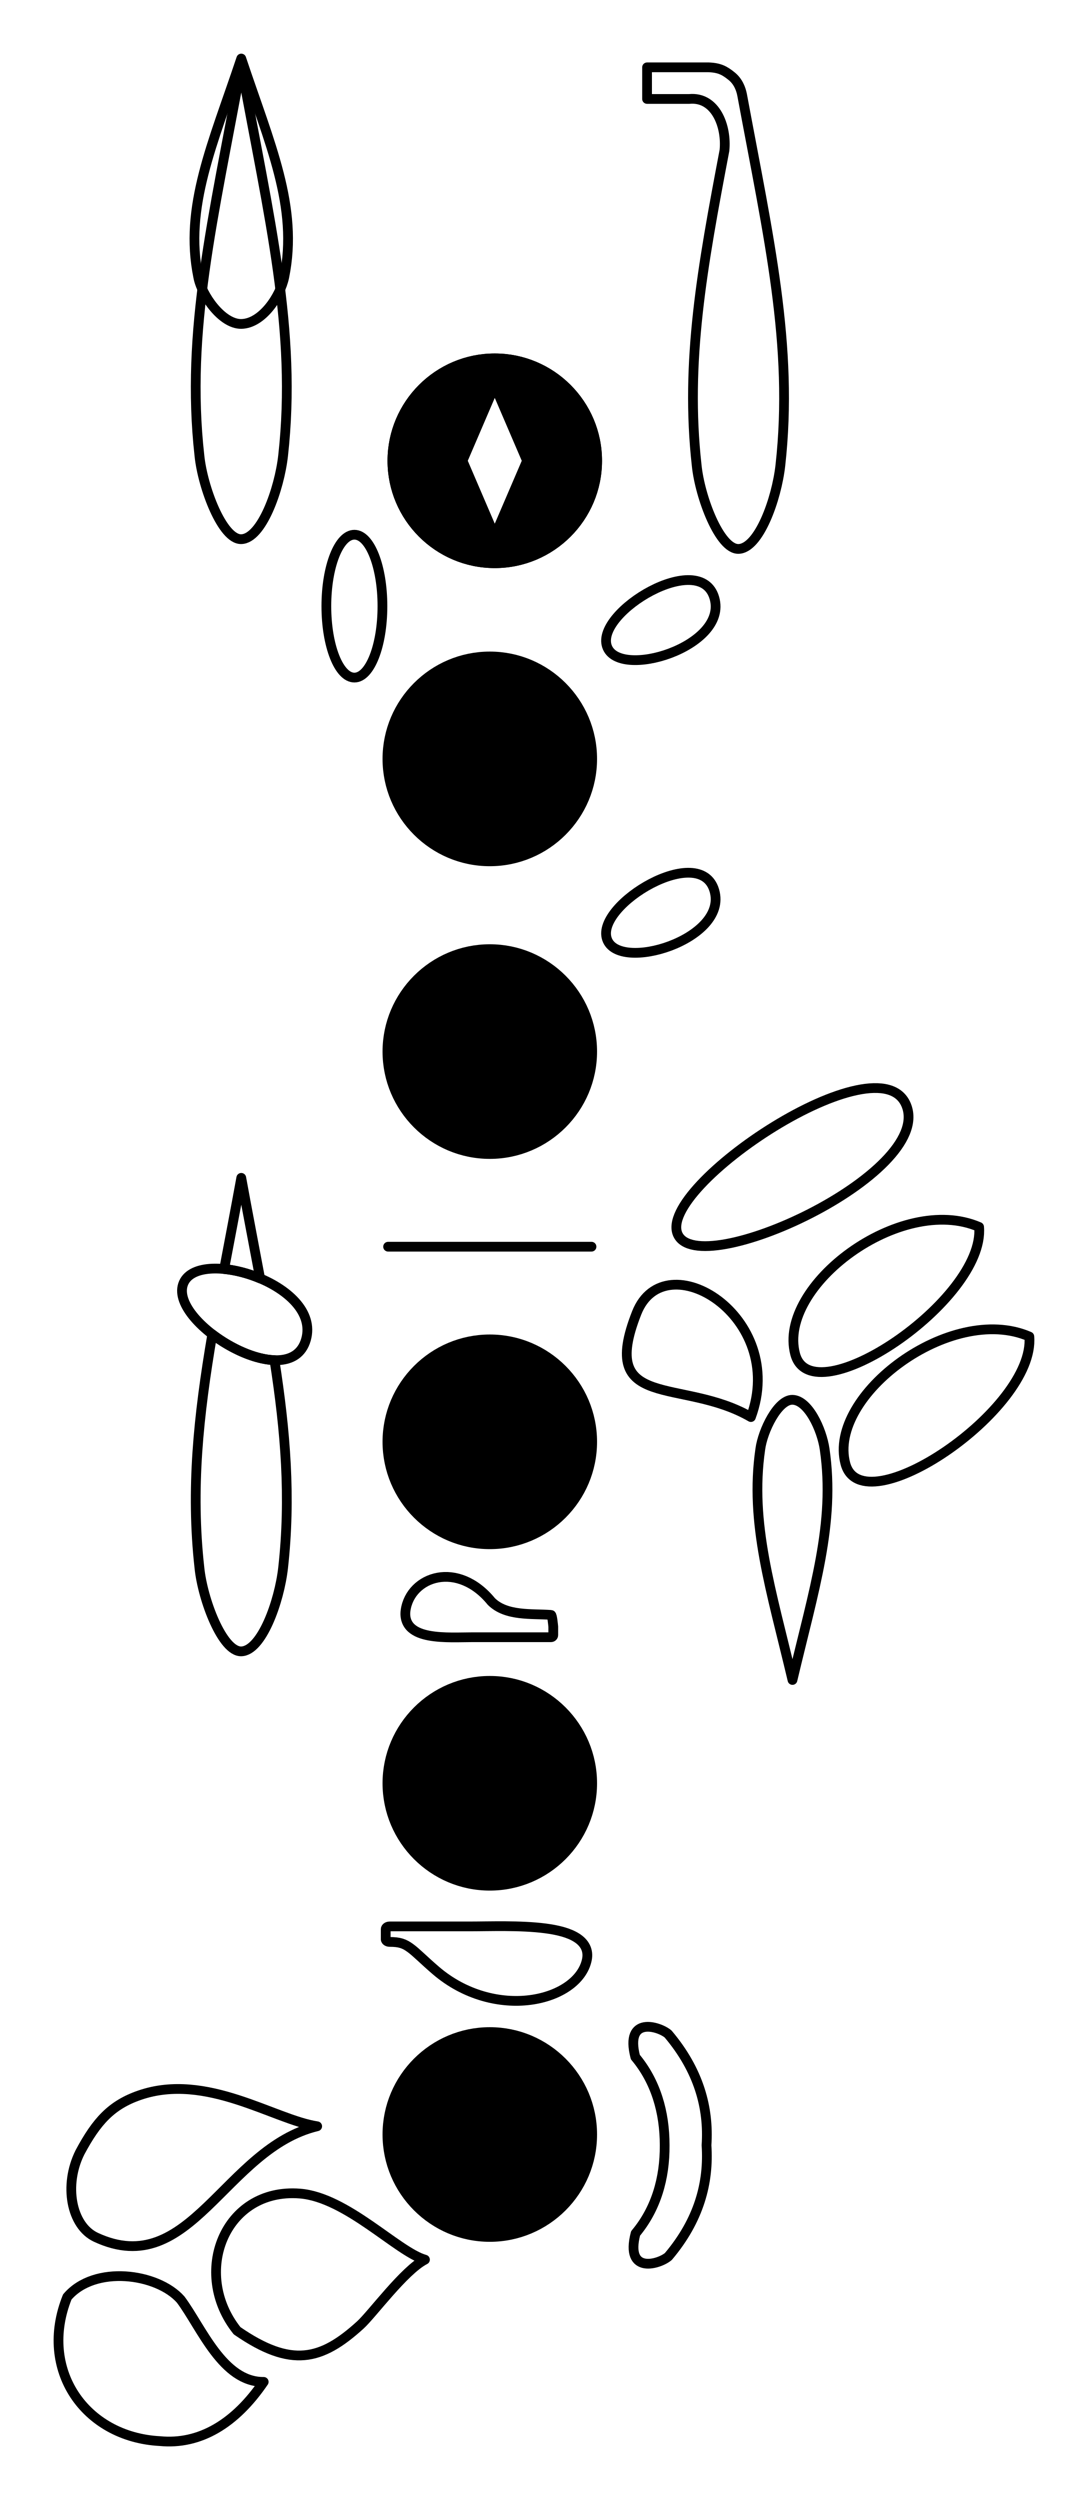<svg xmlns="http://www.w3.org/2000/svg" width="223.176" height="512.52" viewBox="0 0 167.382 384.39"><g stroke-width="2" stroke-linecap="round" stroke-linejoin="round" stroke="#000"><path d="M152.559 28.494C151.194 27.406 150.173 26.791 147.887 26.703 143.673 26.703 139.455 26.703 135.241 26.703 135.241 28.197 135.241 31.692 135.241 33.187 139.455 33.187 139.673 33.187 143.887 33.187 149.298 32.671 151.616 38.807 151.116 43.744 146.574 67.645 143.043 86.989 145.418 108.302 146.069 114.796 150.121 125.531 154.002 125.432 158.184 125.322 161.809 115.25 162.585 108.302 165.319 83.713 160.199 61.739 154.741 32.375 154.491 31.052 153.887 29.552 152.559 28.494M52.002 26.364C46.278 57.765 40.554 80.604 43.418 106.302 44.069 112.796 48.121 123.531 52.002 123.432 56.184 123.322 59.809 113.25 60.585 106.302 63.444 80.604 57.72 57.765 52.002 26.364" transform="matrix(.75 0 0 .75 -1.884 -9.675)" fill="none"/><path d="M52.002 24.901C46.121 42.505 40.241 55.302 43.179 69.703 43.851 73.348 48.012 79.359 52.002 79.307 56.298 79.244 60.022 73.598 60.819 69.703 63.762 55.302 57.882 42.505 52.002 24.901M104.002 128.364C115.58 128.364 125.002 118.942 125.002 107.364 125.002 95.781 115.58 86.364 104.002 86.364 92.418 86.364 83.002 95.781 83.002 107.364 83.002 118.942 92.418 128.364 104.002 128.364" transform="matrix(.75 0 0 .75 -1.884 -9.675)" fill="none"/><path d="M 104.002 86.359 C 92.418 86.359 83.002 95.781 83.002 107.359 C 83.002 118.942 92.418 128.359 104.002 128.359 C 115.58 128.359 125.002 118.942 125.002 107.359 C 125.002 95.781 115.58 86.359 104.002 86.359 M 104.002 91.932 C 104.002 91.932 110.627 107.359 110.627 107.359 C 110.627 107.359 104.002 122.791 104.002 122.791 C 104.002 122.791 97.377 107.359 97.377 107.359 C 97.377 107.359 104.002 91.932 104.002 91.932" transform="matrix(.75 0 0 .75 -1.884 -9.675)"/><path d="M 75.21 122.52 C 78.392 122.52 80.96 129.052 80.96 137.161 C 80.96 145.276 78.392 151.807 75.21 151.807 C 72.022 151.807 69.455 145.276 69.455 137.161 C 69.455 129.052 72.022 122.52 75.21 122.52" transform="matrix(.75 0 0 .75 -1.884 -9.675)" fill="none"/><path d="M 102.981 189.473 C 114.564 189.473 123.981 180.057 123.981 168.473 C 123.981 156.895 114.564 147.473 102.981 147.473 C 91.403 147.473 81.981 156.895 81.981 168.473 C 81.981 180.057 91.403 189.473 102.981 189.473" transform="matrix(.75 0 0 .75 -1.884 -9.675)"/><path d="M127.002 145.364C129.309 152.401 151.944 145.479 149.048 135.479 146.147 125.484 124.689 138.322 127.002 145.364M127.002 205.364C129.309 212.401 151.944 205.479 149.048 195.479 146.147 185.484 124.689 198.322 127.002 205.364" transform="matrix(.75 0 0 .75 -1.884 -9.675)" fill="none"/><path d="M 102.981 249.473 C 114.564 249.473 123.981 240.057 123.981 228.473 C 123.981 216.895 114.564 207.473 102.981 207.473 C 91.403 207.473 81.981 216.895 81.981 228.473 C 81.981 240.057 91.403 249.473 102.981 249.473" transform="matrix(.75 0 0 .75 -1.884 -9.675)"/><path d="M141.538 265.942C145.913 275.703 193.871 253.635 188.455 239.578 183.038 225.52 137.163 256.177 141.538 265.942M156.543 303.401C142.371 295.182 125.095 302.322 133.116 282.031 138.903 267.401 164.147 282.807 156.543 303.401M203.351 264.427C187.252 257.484 161.918 276.494 165.616 290.479 169.038 303.421 204.616 279.453 203.351 264.427" transform="matrix(.75 0 0 .75 -1.884 -9.675)" fill="none"/><path d="M213.653 286.89C197.559 279.942 172.22 298.953 175.918 312.937 179.345 325.885 214.918 301.916 213.653 286.89M165.069 357.296C160.668 338.713 156.267 325.197 158.465 309.994 158.97 306.151 162.085 299.802 165.069 299.859 168.288 299.927 171.074 305.885 171.668 309.994 173.871 325.197 169.47 338.713 165.069 357.296M82.121 268.473C82.121 268.473 123.845 268.473 123.845 268.473M52.002 254.359C50.798 260.958 49.616 267.109 48.491 273.052 50.866 273.286 53.449 273.953 55.871 274.979 54.653 268.458 53.33 261.661 52.002 254.359M46.059 286.427C43.21 303.14 41.621 318.161 43.418 334.302 44.069 340.796 48.121 351.531 52.002 351.432 56.184 351.322 59.809 341.25 60.585 334.302 62.189 319.885 61.09 306.364 58.809 291.729 54.851 291.604 49.908 289.369 46.059 286.427" transform="matrix(.75 0 0 .75 -1.884 -9.675)" fill="none"/><path d="M 40.043 276.239 C 42.684 268.182 68.585 276.104 65.267 287.546 C 61.949 298.984 37.397 284.291 40.043 276.239" transform="matrix(.75 0 0 .75 -1.884 -9.675)" fill="none"/><path d="M 102.981 329.473 C 114.564 329.473 123.981 320.057 123.981 308.473 C 123.981 296.895 114.564 287.473 102.981 287.473 C 91.403 287.473 81.981 296.895 81.981 308.473 C 81.981 320.057 91.403 329.473 102.981 329.473" transform="matrix(.75 0 0 .75 -1.884 -9.675)"/><path d="M 116.002 346.369 C 115.976 346.135 115.783 343.958 115.548 343.958 C 111.569 343.661 106.371 344.255 103.298 341.208 C 99.877 337.02 95.746 335.677 92.324 336.307 C 88.908 336.932 86.205 339.526 85.71 343.005 C 85.486 344.578 85.976 345.822 86.897 346.651 C 87.819 347.484 89.106 347.937 90.559 348.208 C 93.46 348.744 97.033 348.531 99.507 348.531 C 99.507 348.531 115.548 348.531 115.548 348.531 C 115.798 348.531 116.002 348.333 116.002 348.083 C 116.002 348.083 116.002 346.411 116.002 346.411 C 116.002 346.401 116.002 346.385 116.002 346.369" transform="matrix(.75 0 0 .75 -1.884 -9.675)" fill="none"/><path d="M 102.981 399.473 C 114.564 399.473 123.981 390.057 123.981 378.473 C 123.981 366.895 114.564 357.473 102.981 357.473 C 91.403 357.473 81.981 366.895 81.981 378.473 C 81.981 390.057 91.403 399.473 102.981 399.473" transform="matrix(.75 0 0 .75 -1.884 -9.675)"/><path d="M 81.632 410.489 C 81.673 410.776 82.017 410.994 82.429 410.994 C 84.481 410.994 85.434 411.333 86.689 412.25 C 87.944 413.161 89.392 414.687 91.918 416.854 C 97.944 422.02 105.22 423.677 111.241 422.901 C 117.267 422.13 122.022 418.927 122.897 414.635 C 123.293 412.697 122.429 411.166 120.804 410.14 C 119.184 409.109 116.913 408.552 114.356 408.218 C 109.246 407.557 102.955 407.817 98.59 407.817 C 98.59 407.817 82.429 407.817 82.429 407.817 C 81.991 407.817 81.632 408.067 81.632 408.38 C 81.632 408.38 81.632 410.437 81.632 410.437 C 81.632 410.453 81.632 410.468 81.632 410.489" transform="matrix(.75 0 0 .75 -1.884 -9.675)" fill="none"/><path d="M 102.981 471.473 C 114.564 471.473 123.981 462.057 123.981 450.473 C 123.981 438.895 114.564 429.473 102.981 429.473 C 91.403 429.473 81.981 438.895 81.981 450.473 C 81.981 462.057 91.403 471.473 102.981 471.473" transform="matrix(.75 0 0 .75 -1.884 -9.675)"/><path d="M147.434 452.677C147.949 460.364 145.897 468.031 139.621 475.468 137.897 477.005 130.653 479.343 132.882 470.755 137.08 465.739 138.903 459.458 138.851 452.677 138.856 445.901 137.028 439.619 132.835 434.598 130.606 426.015 137.845 428.354 139.574 429.89 145.845 437.328 147.949 444.994 147.434 452.677M67.574 448.786C58.772 447.468 44.845 437.697 31.142 442.421 25.366 444.416 22.33 447.755 18.918 454.13 15.564 460.822 17.095 469.177 22.189 471.546 41.58 480.562 48.611 453.328 67.574 448.786M89.684 476.13C84.09 474.562 73.632 463.343 64.033 462.583 48.517 461.354 41.72 478.927 51.147 490.703 62.298 498.411 68.434 496.781 76.418 489.526 78.824 487.343 85.418 478.317 89.684 476.13M56.606 501.187C48.199 501.27 43.84 490.046 39.58 484.322 34.772 478.875 21.897 477.197 16.309 483.786 10.351 498.598 19.835 512.5 35.298 513.328 43.512 514.125 50.778 509.739 56.606 501.187" transform="matrix(.75 0 0 .75 -1.884 -9.675)" fill="none"/></g></svg>